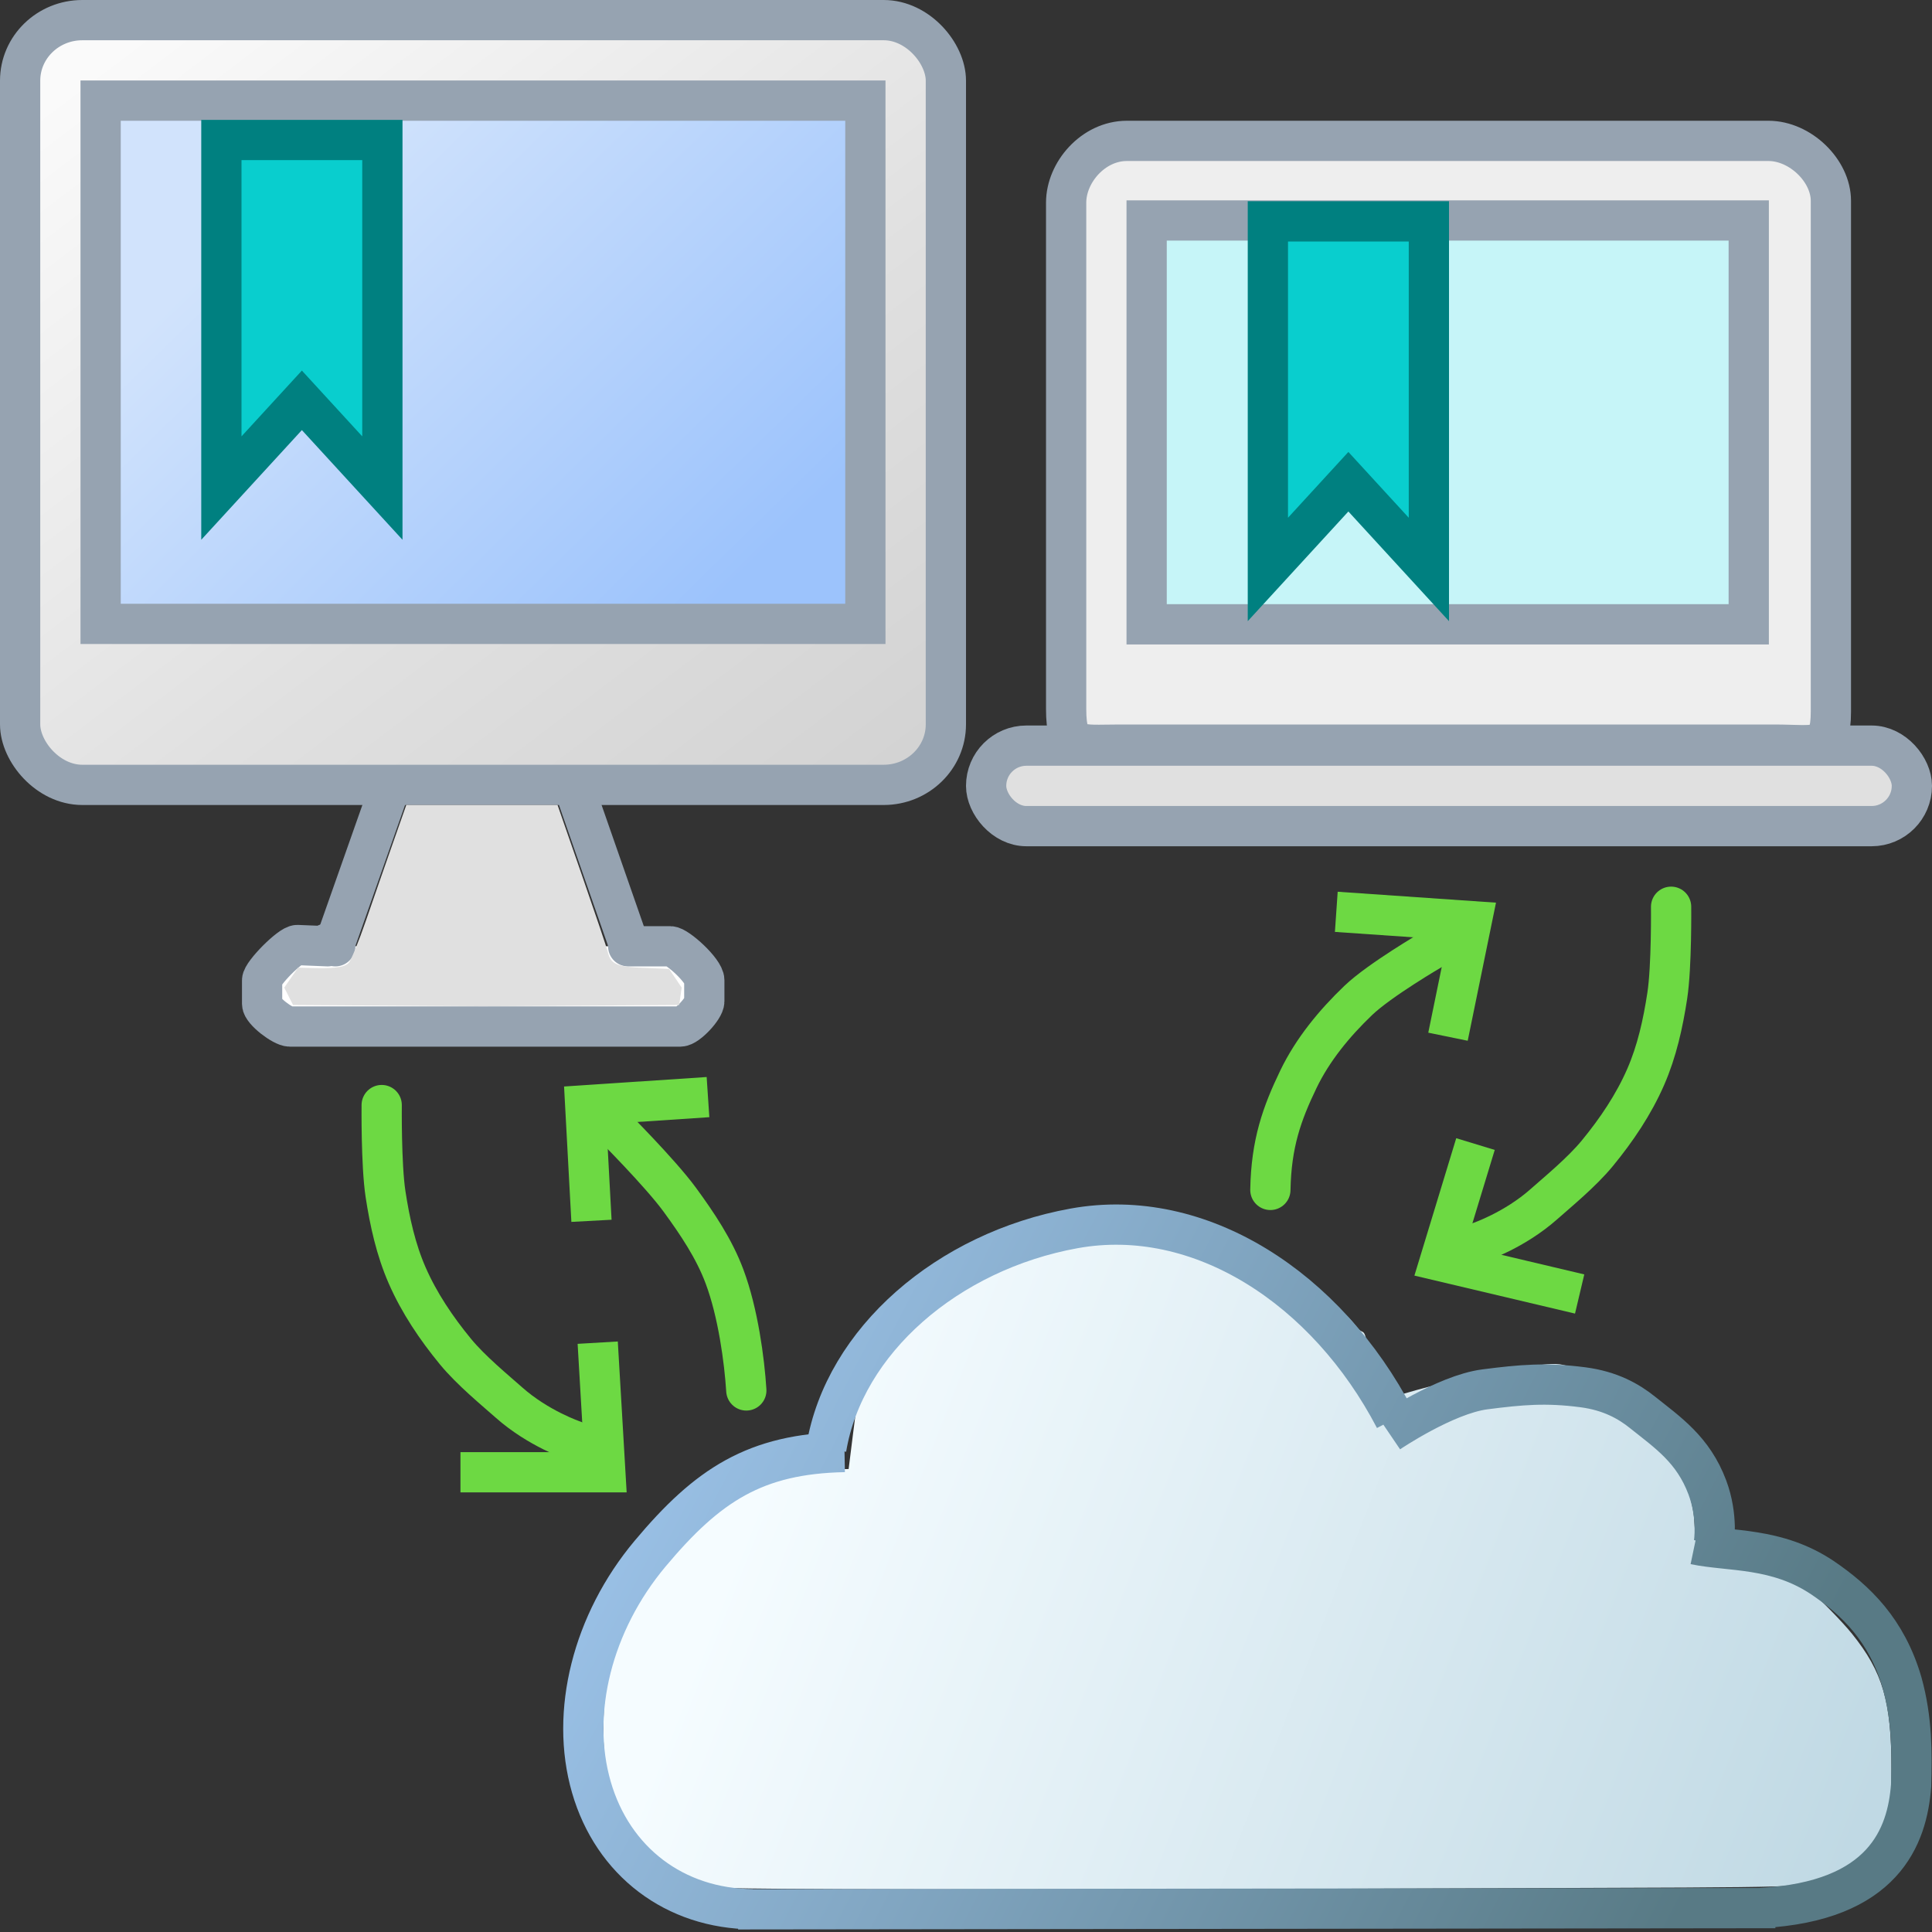<?xml version="1.0" encoding="UTF-8"?>
<svg id="SVGRoot" width="48" height="48" version="1.1" viewBox="0 0 48 48" xmlns="http://www.w3.org/2000/svg" xmlns:xlink="http://www.w3.org/1999/xlink">
 <rect x="0" y="0" width="48" height="48" fill="#333333" stroke="none"/>
 <defs>
  <linearGradient id="linearGradient6101" x1="70.489" x2="121.96" y1="92.925" y2="115.61" gradientTransform="matrix(.5 0 0 .565 -14.986 -19.236)" gradientUnits="userSpaceOnUse">
   <stop stop-color="#f5fcff" offset="0"/>
   <stop stop-color="#c0d9e4" offset="1"/>
  </linearGradient>
  <linearGradient id="linearGradient6099" x1="61.442" x2="116.16" y1="86.68" y2="115.85" gradientTransform="matrix(.484 0 0 .497 -13.554 -11.849)" gradientUnits="userSpaceOnUse">
   <stop stop-color="#9fc6ee" offset="0"/>
   <stop stop-color="#587a85" offset="1"/>
  </linearGradient>
  <linearGradient id="linearGradient7" x1="29.768" x2="46.674" y1="5.709" y2="26.67" gradientTransform="matrix(1.207 0 0 1.134 -33.906 -4.605)" gradientUnits="userSpaceOnUse">
   <stop stop-color="#fafafa" offset="0"/>
   <stop stop-color="#e0e0e0" offset=".5"/>
   <stop stop-color="#ccc" offset="1"/>
  </linearGradient>
  <linearGradient id="linearGradient5" x1="7.625" x2="18" y1="4.188" y2="14.75" gradientUnits="userSpaceOnUse">
   <stop stop-color="#d1e3fc" offset="0"/>
   <stop stop-color="#9cc3fc" offset="1"/>
  </linearGradient>
 </defs>
 <path d="m17.757 46.891c-1.396-0.247-2.384-1.327-2.698-2.947-0.087-0.45-0.093-1.417-0.011-1.889 0.466-2.699 2.332-4.907 4.63-5.477 0.178-0.044 0.416-0.065 0.828-0.071l0.578-0.009 0.114-0.911c0.126-1.013 0.173-1.199 0.454-1.812 0.246-0.538 0.538-0.983 0.964-1.47 2.507-2.866 7.525-1.598 9.707-0.484 0.381 0.194 1.14 0.81 1.365 1.127 0.155 0.219 0.188 0.041 0.256 0.327 0.07 0.295 0.652 1.441 0.709 1.422 0.615-0.202 1.629-0.45 2.262-0.54 0.571-0.081 1.504-0.35 1.921-0.246 0.676 0.168 1.454 0.232 1.914 0.768 0.344 0.401 0.622 0.656 0.789 1.217 0.085 0.287 0.502 1.203 0.551 1.823l0.038 0.618-0.139-0.027c0.071 0.01 0.227 0.027 0.347 0.039 0.497 0.048 2.081 0.739 2.578 1.124 0.232 0.18 0.85 0.808 1.097 1.116 0.767 0.954 0.98 1.682 0.981 3.356 3.11e-4 0.628-0.011 0.85-0.054 1.058-0.175 0.856-0.677 1.403-1.539 1.677-0.695 0.221-0.124 0.204-8 0.232-12.1 0.043-19.331 0.036-19.641-0.019z" fill="url(#linearGradient6101)" stroke-width="0"/>
 <g fill="none">
  <path d="m34.504 35.594s1.4-0.949 2.389-1.076c0.895-0.115 1.516-0.172 2.438-0.051 0.675 0.089 1.131 0.346 1.475 0.622 0.625 0.5 1.259 0.923 1.612 1.864 0.272 0.725 0.163 1.392 0.163 1.392m-0.476 0.026c0.874 0.183 2.032 0.061 3.175 0.827 0.83 0.564 1.594 1.298 1.975 2.604 0.255 0.913 0.247 1.752 0.226 2.56-0.095 1.267-0.681 2.877-3.731 3.042m-25.412 0.033 25.77-0.031m-25.41 0.027c-1.928-0.011-3.471-1.18-4.006-3.034-0.535-1.854 0.027-4.088 1.459-5.798 1.432-1.71 2.613-2.483 4.831-2.526m-0.453-0.088c0.443-2.675 3.018-4.9 6.155-5.468 3.137-0.568 6.282 1.492 7.97 4.728" stroke="url(#linearGradient6099)"/>
  <g stroke="#6dd943" stroke-width="1px">
   <path d="m9.483 27.455s-0.016 1.481 0.095 2.21c0.105 0.689 0.258 1.382 0.537 2.02 0.299 0.685 0.725 1.316 1.2 1.894 0.387 0.472 1.002 0.975 1.326 1.263 0.736 0.654 1.61 0.947 1.61 0.947" stroke-linecap="round"/>
   <path d="m11.44 36.578h3.599l-0.189-3.22"/>
   <path d="m14.695 30.331-0.155-2.871 3.05-0.203"/>
   <path d="m15.203 27.942s1.191 1.189 1.686 1.865c0.434 0.594 0.853 1.217 1.111 1.906 0.337 0.9 0.495 2.087 0.542 2.832" stroke-linecap="round"/>
   <path d="m41.518 22.528s0.016 1.481-0.095 2.21c-0.105 0.689-0.258 1.382-0.537 2.02-0.299 0.685-0.725 1.316-1.2 1.894-0.387 0.472-1.002 0.975-1.326 1.263-0.736 0.654-1.61 0.947-1.61 0.947" stroke-linecap="round"/>
   <path d="m39.246 32.149-3.472-0.821 0.884-2.904"/>
   <path d="m35.577 23.59s-1.295 0.753-1.831 1.265c-0.593 0.567-1.132 1.221-1.488 1.96-0.41 0.851-0.675 1.593-0.696 2.748" stroke-linecap="round"/>
  </g>
 </g>
 <g>
  <g stroke="#96a3b1" stroke-linecap="round">
   <path d="m27.997 3.5h15.938c0.793 0 1.553 0.741 1.553 1.49v12.689c0 1.014-0.375 0.821-1.389 0.821h-16.285c-1.014 0-1.326 0.13-1.326-0.884v-12.582c0-0.749 0.671-1.534 1.509-1.534z" fill="#eee" stroke-linejoin="round"/>
   <rect x="24.5" y="18.525" width="23" height="2" rx="1" ry="1" fill="#e0e0e0" stroke-linejoin="round" stroke-width="1"/>
   <rect x="28.488" y="5.478" width="14.959" height="10.033" fill="#c6f5f8"/>
  </g>
  <path d="m31.5 5.5v8.648l2-2.18 2 2.18v-8.648z" fill="#09cece" stroke="#008080"/>
 </g>
 <g>
  <rect x=".5" y=".5" width="23" height="19" rx="1.545" ry="1.504" fill="url(#linearGradient7)" stroke="#96a3b1" stroke-linecap="round" stroke-linejoin="round"/>
  <rect x="2.5" y="2.5" width="19" height="13" fill="url(#linearGradient5)" stroke="#96a3b1" stroke-linecap="round"/>
  <path d="m5.5 3.478v8.648l2-2.18 2 2.18v-8.648z" fill="#09cece" stroke="#008080"/>
 </g>
 <g transform="translate(-24,2)" stroke="#96a3b1">
  <path d="m33.714 17.488-1.513 4.293" fill="none" stroke-width="1px"/>
  <path d="m38.26 17.551 1.388 3.981" fill="none" stroke-width="1px"/>
  <path d="m32.33 21.51-0.223-0.062m7.5 0.062h1.047c0.173 0 0.844 0.608 0.844 0.844v0.525c0 0.173-0.421 0.625-0.594 0.625h-9.704c-0.173 0-0.688-0.389-0.688-0.562v-0.588c0-0.173 0.702-0.882 0.875-0.875l0.755 0.031" fill="#fff" stroke-linecap="round" stroke-linejoin="round"/>
 </g>
 <path d="m7.062 24.536 0.344-0.495 0.404 0.01c0.593 0.015 0.769-0.042 0.851-0.124 0.057-0.057 0.252-0.535 0.433-1.062 0.181-0.528 0.481-1.388 0.665-1.912l0.335-0.953 3.758-2.39e-4 0.602 1.734c0.331 0.954 0.62 1.81 0.642 1.902 0.081 0.339 0.219 0.393 1.066 0.416l0.462 0.021 0.312 0.464-0.062 0.432-4.875 0.031-4.719-0.031z" fill="#e0e0e0"/>
 <path d="m35.975 25.757 0.588-2.871-3.363-0.232" fill="none" stroke="#6dd943" stroke-width="1px"/>
</svg>
